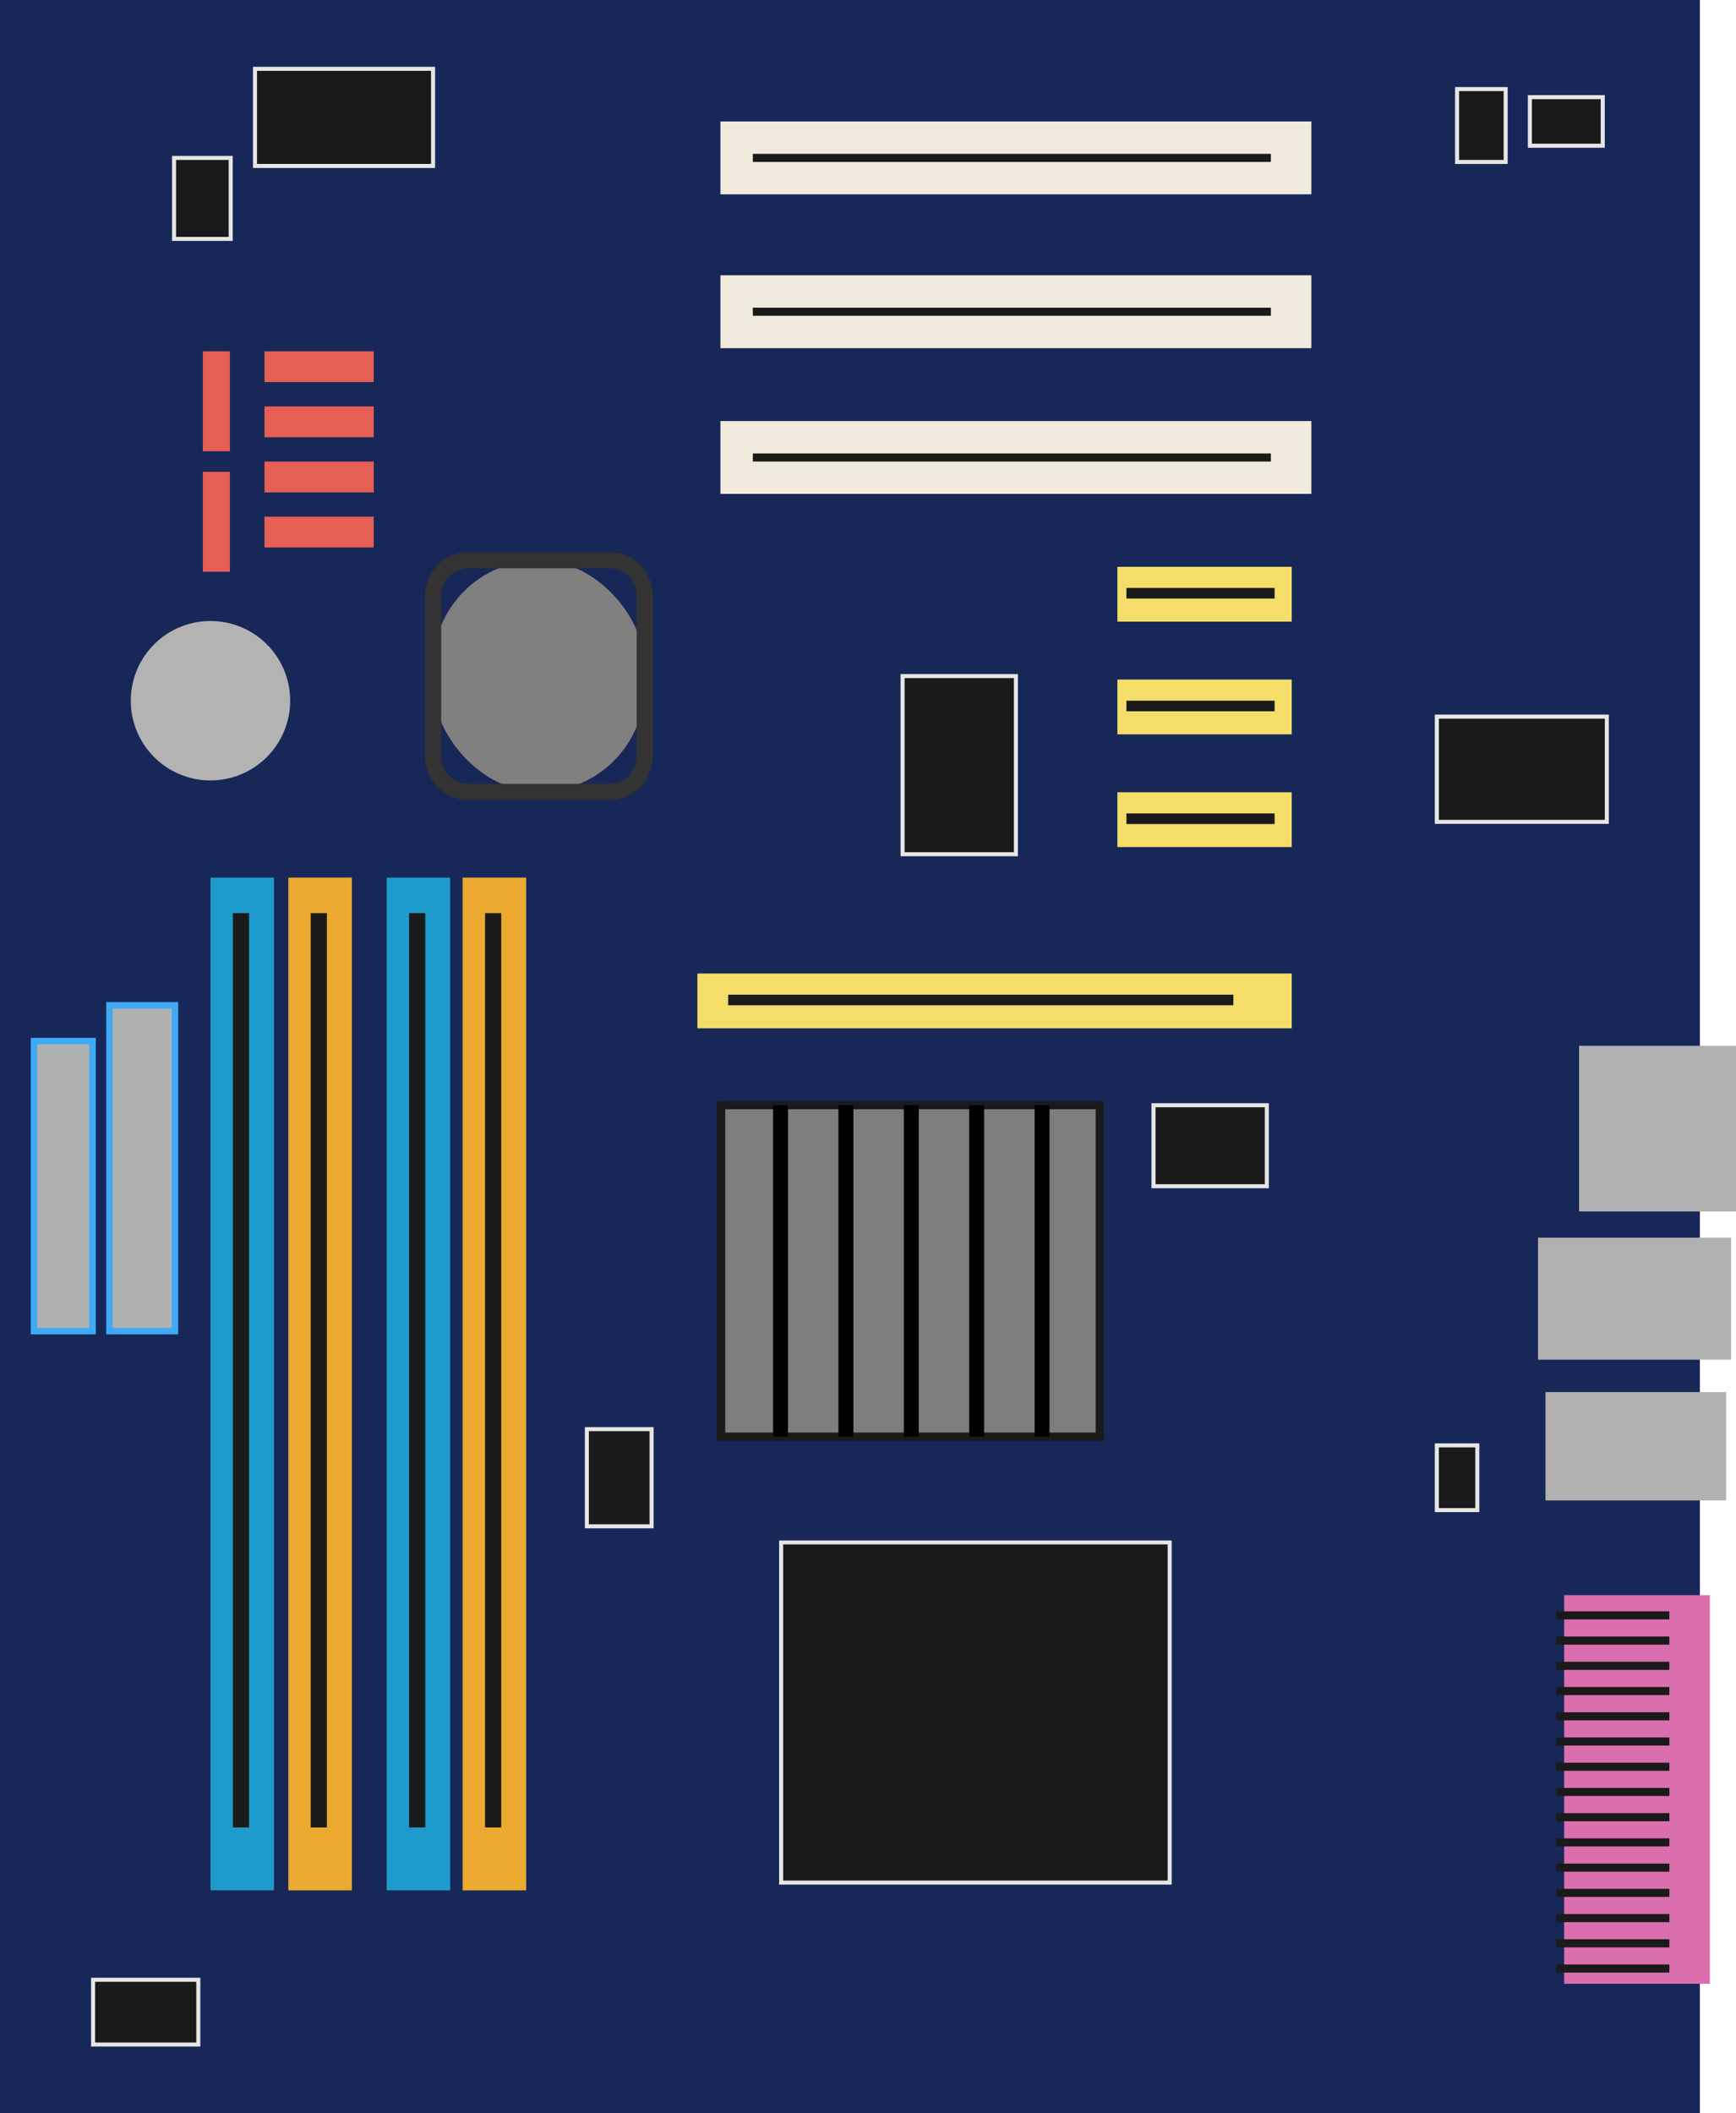 <svg xmlns="http://www.w3.org/2000/svg" width="76.609" height="93.233" viewBox="0 0 76.609 93.233"><g transform="translate(-1003.538 -74.077)"><g transform="translate(1003.538 74.077)"><rect width="75.015" height="93.233" fill="#172758"/></g><g transform="translate(1035.331 79.435)"><rect width="26.077" height="3.215" fill="#f0ebdc"/></g><g transform="translate(1035.331 86.222)"><rect width="26.077" height="3.215" fill="#f0ebdc"/></g><g transform="translate(1035.331 92.652)"><rect width="26.077" height="3.215" transform="translate(0 0)" fill="#f0ebdc"/></g><g transform="translate(1036.76 80.864)"><rect width="22.862" height="0.357" transform="translate(0)" fill="#1a1a1a"/></g><g transform="translate(1036.76 87.651)"><rect width="22.862" height="0.357" transform="translate(0 0)" fill="#1a1a1a"/></g><g transform="translate(1036.76 94.081)"><rect width="22.862" height="0.357" transform="translate(0)" fill="#1a1a1a"/></g><g transform="translate(1007.557 77.024)"><g transform="translate(60.191 0.893)"><rect width="2.143" height="3.215" transform="translate(0.089 0.089)" fill="#1a1a1a"/><path d="M1257.7,92.532h-2.322V89.138h2.322Zm-2.143-.178h1.965V89.317h-1.965Z" transform="translate(-1255.377 -89.138)" fill="#e6e6e6"/></g><g transform="translate(63.406 1.25)"><rect width="2.143" height="3.215" transform="translate(0.089 2.233) rotate(-90)" fill="#1a1a1a"/><path d="M1271.379,92.861h-3.394V90.539h3.394Zm-3.215-.179h3.036V90.718h-3.036Z" transform="translate(-1267.986 -90.539)" fill="#e6e6e6"/></g><g transform="translate(59.298 28.577)"><rect width="7.502" height="4.644" transform="translate(0.089 0.089)" fill="#1a1a1a"/><path d="M1259.554,202.541h-7.68v-4.822h7.68Zm-7.5-.178h7.323V197.9h-7.323Z" transform="translate(-1251.874 -197.719)" fill="#e6e6e6"/></g><g transform="translate(46.795 45.723)"><rect width="5.001" height="3.572" transform="translate(0.089 0.089)" fill="#1a1a1a"/><path d="M1208.017,268.72h-5.18v-3.751h5.18Zm-5-.178h4.822v-3.394h-4.822Z" transform="translate(-1202.837 -264.969)" fill="#e6e6e6"/></g><g transform="translate(35.722 26.791)"><rect width="5.001" height="7.859" transform="translate(0.089 0.089)" fill="#1a1a1a"/><path d="M1164.584,198.751h-5.179v-8.037h5.179Zm-5-.179h4.823v-7.68h-4.823Z" transform="translate(-1159.405 -190.714)" fill="#e6e6e6"/></g><g transform="translate(59.298 60.727)"><rect width="1.786" height="2.858" transform="translate(0.089 0.089)" fill="#1a1a1a"/><path d="M1253.839,326.849h-1.965v-3.036h1.965Zm-1.786-.178h1.608v-2.679h-1.608Z" transform="translate(-1251.874 -323.813)" fill="#e6e6e6"/></g><g transform="translate(30.363 65.013)"><rect width="17.146" height="15.003" transform="translate(0.089 0.089)" fill="#1a1a1a"/><path d="M1155.714,355.808h-17.325V340.626h17.325Zm-17.146-.178h16.968V340.8h-16.968Z" transform="translate(-1138.389 -340.626)" fill="#e6e6e6"/></g><g transform="translate(21.79 60.012)"><rect width="2.858" height="4.287" transform="translate(0.089 0.089)" fill="#1a1a1a"/><path d="M1107.8,325.476h-3.036v-4.465h3.036Zm-2.858-.178h2.679V321.19h-2.679Z" transform="translate(-1104.764 -321.011)" fill="#e6e6e6"/></g><g transform="translate(0 84.303)"><rect width="4.644" height="2.858" transform="translate(0.089 0.089)" fill="#1a1a1a"/><path d="M1024.122,419.318H1019.3v-3.036h4.822Zm-4.644-.178h4.465v-2.679h-4.465Z" transform="translate(-1019.3 -416.282)" fill="#e6e6e6"/></g><g transform="translate(7.144 0)"><rect width="7.859" height="4.287" transform="translate(0.089 0.089)" fill="#1a1a1a"/><path d="M1055.359,90.1h-8.037V85.636h8.037Zm-7.859-.179h7.68V85.814h-7.68Z" transform="translate(-1047.321 -85.636)" fill="#e6e6e6"/></g><g transform="translate(3.572 3.929)"><rect width="2.501" height="3.572" transform="translate(0.089 0.089)" fill="#1a1a1a"/><path d="M1035.99,104.8h-2.679v-3.751h2.679Zm-2.5-.178h2.322v-3.394h-2.322Z" transform="translate(-1033.311 -101.047)" fill="#e6e6e6"/></g></g><g transform="translate(1072.206 144.449)"><g transform="translate(0.357)"><rect width="6.43" height="17.146" fill="#db6fae"/></g><g transform="translate(0 0.714)"><rect width="5.001" height="0.357" fill="#1a1a1a"/></g><g transform="translate(0 1.827)"><rect width="5.001" height="0.357" fill="#1a1a1a"/></g><g transform="translate(0 2.94)"><rect width="5.001" height="0.357" fill="#1a1a1a"/></g><g transform="translate(0 4.053)"><rect width="5.001" height="0.357" fill="#1a1a1a"/></g><g transform="translate(0 5.166)"><rect width="5.001" height="0.357" fill="#1a1a1a"/></g><g transform="translate(0 6.279)"><rect width="5.001" height="0.357" fill="#1a1a1a"/></g><g transform="translate(0 7.392)"><rect width="5.001" height="0.357" fill="#1a1a1a"/></g><g transform="translate(0 8.504)"><rect width="5.001" height="0.357" fill="#1a1a1a"/></g><g transform="translate(0 9.617)"><rect width="5.001" height="0.357" fill="#1a1a1a"/></g><g transform="translate(0 10.73)"><rect width="5.001" height="0.357" fill="#1a1a1a"/></g><g transform="translate(0 11.843)"><rect width="5.001" height="0.357" fill="#1a1a1a"/></g><g transform="translate(0 12.956)"><rect width="5.001" height="0.357" fill="#1a1a1a"/></g><g transform="translate(0 14.069)"><rect width="5.001" height="0.357" fill="#1a1a1a"/></g><g transform="translate(0 15.182)"><rect width="5.001" height="0.357" fill="#1a1a1a"/></g><g transform="translate(0 16.295)"><rect width="5.001" height="0.357" fill="#1a1a1a"/></g></g><g transform="translate(1071.41 128.676)"><rect width="8.518" height="5.386" transform="translate(0 0)" fill="#b1b1b1"/></g><g transform="translate(1071.739 135.491)"><rect width="7.969" height="4.781" transform="translate(0)" fill="#b1b1b1"/></g><g transform="translate(1073.223 120.213)"><rect width="6.924" height="7.309" fill="#b1b1b1"/></g><g transform="translate(1052.848 99.082)"><g transform="translate(0)"><rect width="7.694" height="2.418" fill="#f5dd6a"/></g><g transform="translate(0.398 0.934)"><rect width="6.54" height="0.467" fill="#1a1a1a"/></g></g><g transform="translate(1052.848 104.056)"><g transform="translate(0 0)"><rect width="7.694" height="2.418" fill="#f5dd6a"/></g><g transform="translate(0.398 0.934)"><rect width="6.54" height="0.467" fill="#1a1a1a"/></g></g><g transform="translate(1052.848 109.029)"><g transform="translate(0)"><rect width="7.694" height="2.418" fill="#f5dd6a"/></g><g transform="translate(0.398 0.934)"><rect width="6.54" height="0.467" fill="#1a1a1a"/></g></g><g transform="translate(1034.314 117.025)"><g transform="translate(0)"><rect width="26.228" height="2.418" fill="#f5dd6a"/></g><g transform="translate(1.358 0.934)"><rect width="22.294" height="0.467" fill="#1a1a1a"/></g></g><g transform="translate(1035.18 122.658)"><g transform="translate(0)"><rect width="16.707" height="14.618" transform="translate(0.179 0.179)" fill="#7d7d7d"/><path d="M1144.7,279.595h-17.064V264.619H1144.7ZM1128,279.237h16.349V264.976H1128Z" transform="translate(-1127.639 -264.619)" fill="#1a1a1a"/></g><g transform="translate(2.473 0.179)"><rect width="0.659" height="14.618"/></g><g transform="translate(5.358 0.179)"><rect width="0.659" height="14.618"/></g><g transform="translate(8.243 0.179)"><rect width="0.659" height="14.618"/></g><g transform="translate(11.129 0.179)"><rect width="0.659" height="14.618"/></g><g transform="translate(14.014 0.179)"><rect width="0.659" height="14.618"/></g></g><g transform="translate(1012.826 112.794)"><g transform="translate(0 0)"><rect width="2.803" height="44.679" fill="#1e9bcd"/></g><g transform="translate(0.989 1.566)"><rect width="0.714" height="40.338" fill="#1a1a1a"/></g></g><g transform="translate(1016.261 112.794)"><g transform="translate(0 0)"><rect width="2.803" height="44.679" fill="#ebaa2f"/></g><g transform="translate(0.989 1.566)"><rect width="0.714" height="40.338" fill="#1a1a1a"/></g></g><g transform="translate(1023.955 112.794)"><g transform="translate(0 0)"><rect width="2.803" height="44.679" fill="#ebaa2f"/></g><g transform="translate(0.989 1.566)"><rect width="0.714" height="40.338" fill="#1a1a1a"/></g></g><g transform="translate(1020.602 112.794)"><g transform="translate(0 0)"><rect width="2.803" height="44.679" fill="#1e9bcd"/></g><g transform="translate(0.989 1.566)"><rect width="0.714" height="40.338" fill="#1a1a1a"/></g></g><g transform="translate(1008.226 118.284)"><rect width="2.893" height="14.376" transform="translate(0.142 0.143)" fill="#afb1b1"/><path d="M1025.1,262.124h-3.177V247.463h3.177Zm-2.893-.285h2.608V247.748h-2.608Z" transform="translate(-1021.924 -247.463)" fill="#3fa9f5"/></g><g transform="translate(1004.895 119.862)"><rect width="2.586" height="12.798" transform="translate(0.143 0.142)" fill="#afb1b1"/><path d="M1011.73,266.735h-2.871V253.652h2.871Zm-2.586-.285h2.3V253.937h-2.3Z" transform="translate(-1008.859 -253.652)" fill="#3fa9f5"/></g><g transform="translate(1009.309 101.473)"><circle cx="3.517" cy="3.517" r="3.517" transform="translate(0 0)" fill="#b3b3b3"/></g><g transform="translate(1012.489 89.575)"><rect width="1.195" height="4.41" fill="#e55f55"/><g transform="translate(0 5.317)"><rect width="1.195" height="4.41" fill="#e55f55"/></g><g transform="translate(2.72)"><rect width="4.822" height="1.36" fill="#e55f55"/></g><g transform="translate(2.72 2.432)"><rect width="4.822" height="1.36" fill="#e55f55"/></g><g transform="translate(2.72 4.864)"><rect width="4.822" height="1.36" fill="#e55f55"/></g><g transform="translate(2.72 7.295)"><rect width="4.822" height="1.36" fill="#e55f55"/></g></g><g transform="translate(1022.292 98.436)"><rect width="9.343" height="10.222" rx="4.671" transform="translate(0.357 0.357)" fill="gray"/><path d="M1085.227,180.554h-6.21a1.926,1.926,0,0,1-1.924-1.923v-7.089a1.926,1.926,0,0,1,1.924-1.923h6.21a1.926,1.926,0,0,1,1.923,1.923v7.089A1.926,1.926,0,0,1,1085.227,180.554Zm-6.21-10.222a1.21,1.21,0,0,0-1.209,1.209v7.089a1.211,1.211,0,0,0,1.209,1.209h6.21a1.211,1.211,0,0,0,1.209-1.209v-7.089a1.21,1.21,0,0,0-1.209-1.209Z" transform="translate(-1077.093 -169.618)" fill="#333"/></g></g></svg>